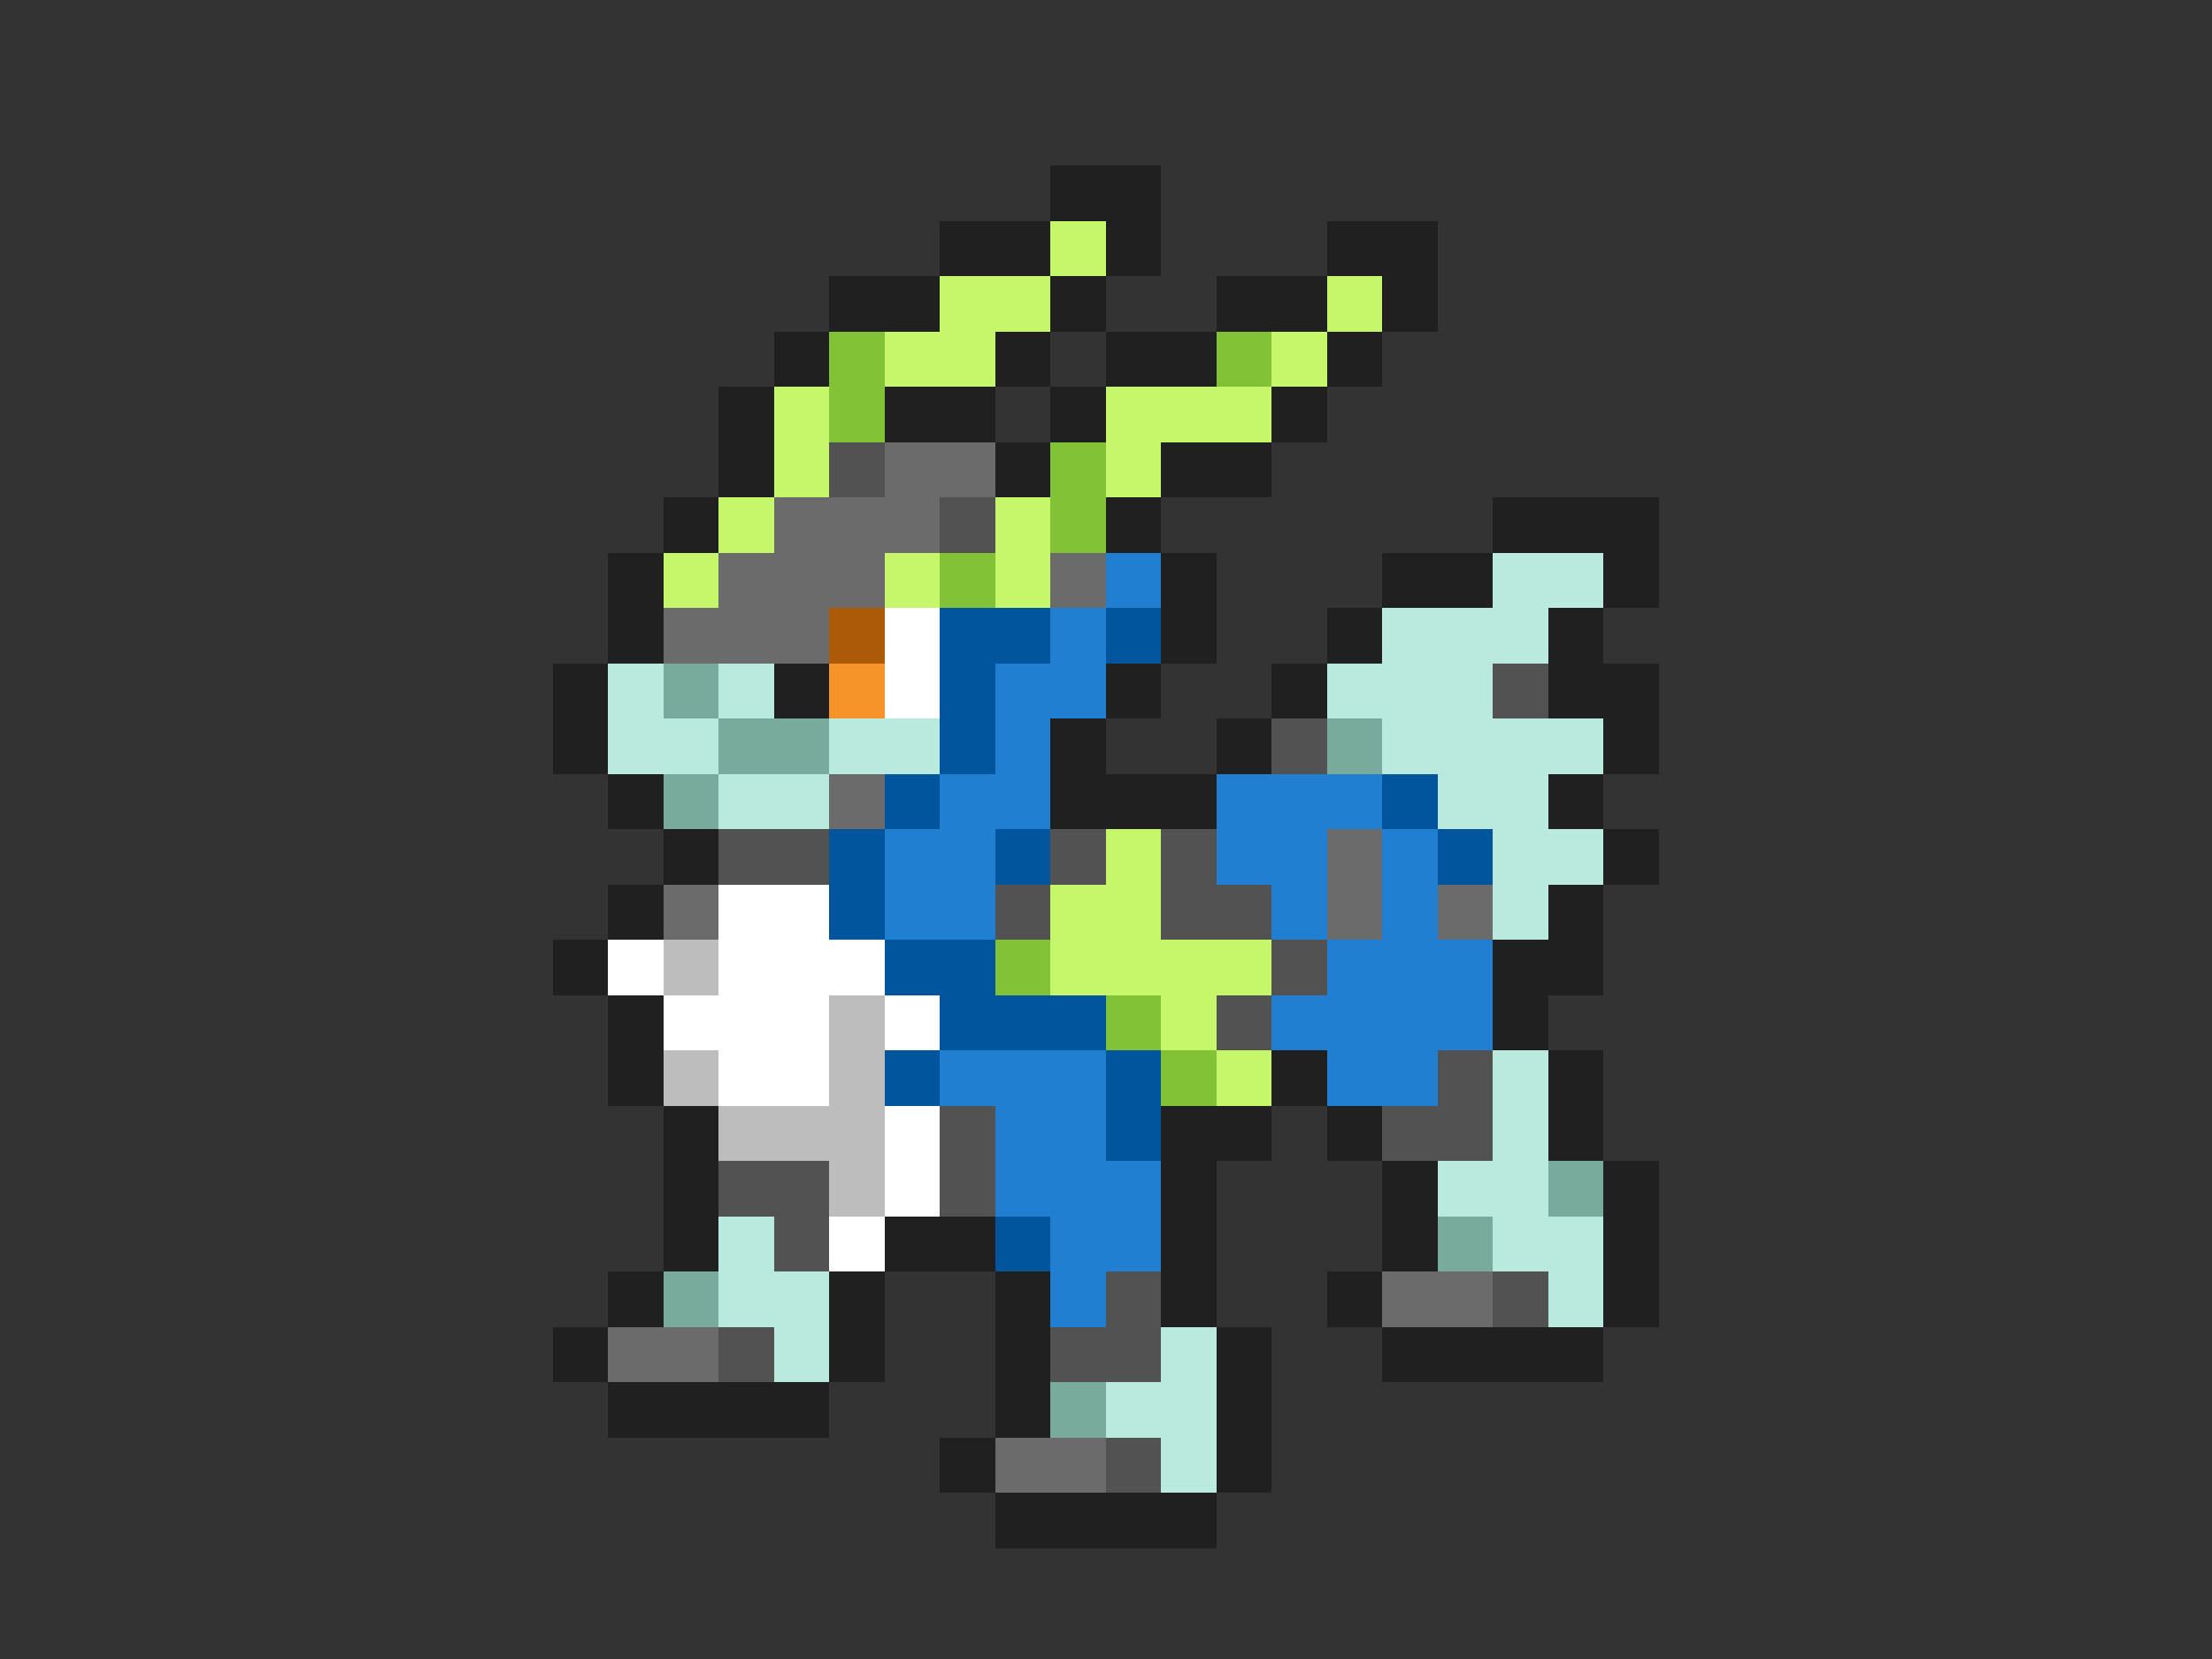 <svg xmlns="http://www.w3.org/2000/svg" viewBox="0 -0.5 40 30" shape-rendering="crispEdges">
<rect x="0" y="-0.5" width="40" height="30" fill="#333333" stroke="none"/>
<path stroke="#202020" d="M19 3h2M17 4h2M20 4h1M24 4h2M15 5h2M19 5h1M22 5h2M25 5h1M14 6h1M18 6h1M20 6h2M24 6h1M13 7h1M16 7h2M19 7h1M23 7h1M13 8h1M18 8h1M21 8h2M12 9h1M20 9h1M27 9h3M11 10h1M21 10h1M25 10h2M29 10h1M11 11h1M21 11h1M24 11h1M28 11h1M10 12h1M14 12h1M20 12h1M23 12h1M28 12h2M10 13h1M19 13h1M22 13h1M29 13h1M11 14h1M19 14h3M28 14h1M12 15h1M29 15h1M11 16h1M28 16h1M10 17h1M27 17h2M11 18h1M27 18h1M11 19h1M23 19h1M28 19h1M12 20h1M21 20h2M24 20h1M28 20h1M12 21h1M21 21h1M25 21h1M29 21h1M12 22h1M16 22h2M21 22h1M25 22h1M29 22h1M11 23h1M15 23h1M18 23h1M21 23h1M24 23h1M29 23h1M10 24h1M15 24h1M18 24h1M22 24h1M25 24h4M11 25h4M18 25h1M22 25h1M17 26h1M22 26h1M18 27h4" />
<path stroke="#c6f66a" d="M19 4h1M17 5h2M24 5h1M16 6h2M23 6h1M14 7h1M20 7h3M14 8h1M20 8h1M13 9h1M18 9h1M12 10h1M16 10h1M18 10h1M20 15h1M19 16h2M19 17h4M21 18h1M22 19h1" />
<path stroke="#81c236" d="M15 6h1M22 6h1M15 7h1M19 8h1M19 9h1M17 10h1M18 17h1M20 18h1M21 19h1" />
<path stroke="#525252" d="M15 8h1M17 9h1M27 12h1M23 13h1M13 15h2M19 15h1M21 15h1M18 16h1M21 16h2M23 17h1M22 18h1M26 19h1M17 20h1M25 20h2M13 21h2M17 21h1M14 22h1M20 23h1M27 23h1M13 24h1M19 24h2M20 26h1" />
<path stroke="#6b6b6b" d="M16 8h2M14 9h3M13 10h3M19 10h1M12 11h3M15 14h1M24 15h1M12 16h1M24 16h1M26 16h1M25 23h2M11 24h2M18 26h2" />
<path stroke="#207fd0" d="M20 10h1M19 11h1M18 12h2M18 13h1M17 14h2M22 14h3M16 15h2M22 15h2M25 15h1M16 16h2M23 16h1M25 16h1M24 17h3M23 18h4M17 19h3M24 19h2M18 20h2M18 21h3M19 22h2M19 23h1" />
<path stroke="#bae9dd" d="M27 10h2M25 11h3M11 12h1M13 12h1M24 12h3M11 13h2M15 13h2M25 13h4M13 14h2M26 14h2M27 15h2M27 16h1M27 19h1M27 20h1M26 21h2M13 22h1M27 22h2M13 23h2M28 23h1M14 24h1M21 24h1M20 25h2M21 26h1" />
<path stroke="#ad5a08" d="M15 11h1" />
<path stroke="#ffffff" d="M16 11h1M16 12h1M13 16h2M11 17h1M13 17h3M12 18h3M16 18h1M13 19h2M16 20h1M16 21h1M15 22h1" />
<path stroke="#01559d" d="M17 11h2M20 11h1M17 12h1M17 13h1M16 14h1M25 14h1M15 15h1M18 15h1M26 15h1M15 16h1M16 17h2M17 18h3M16 19h1M20 19h1M20 20h1M18 22h1" />
<path stroke="#79ab9c" d="M12 12h1M13 13h2M24 13h1M12 14h1M28 21h1M26 22h1M12 23h1M19 25h1" />
<path stroke="#f79429" d="M15 12h1" />
<path stroke="#bdbdbd" d="M12 17h1M15 18h1M12 19h1M15 19h1M13 20h3M15 21h1" />
</svg>